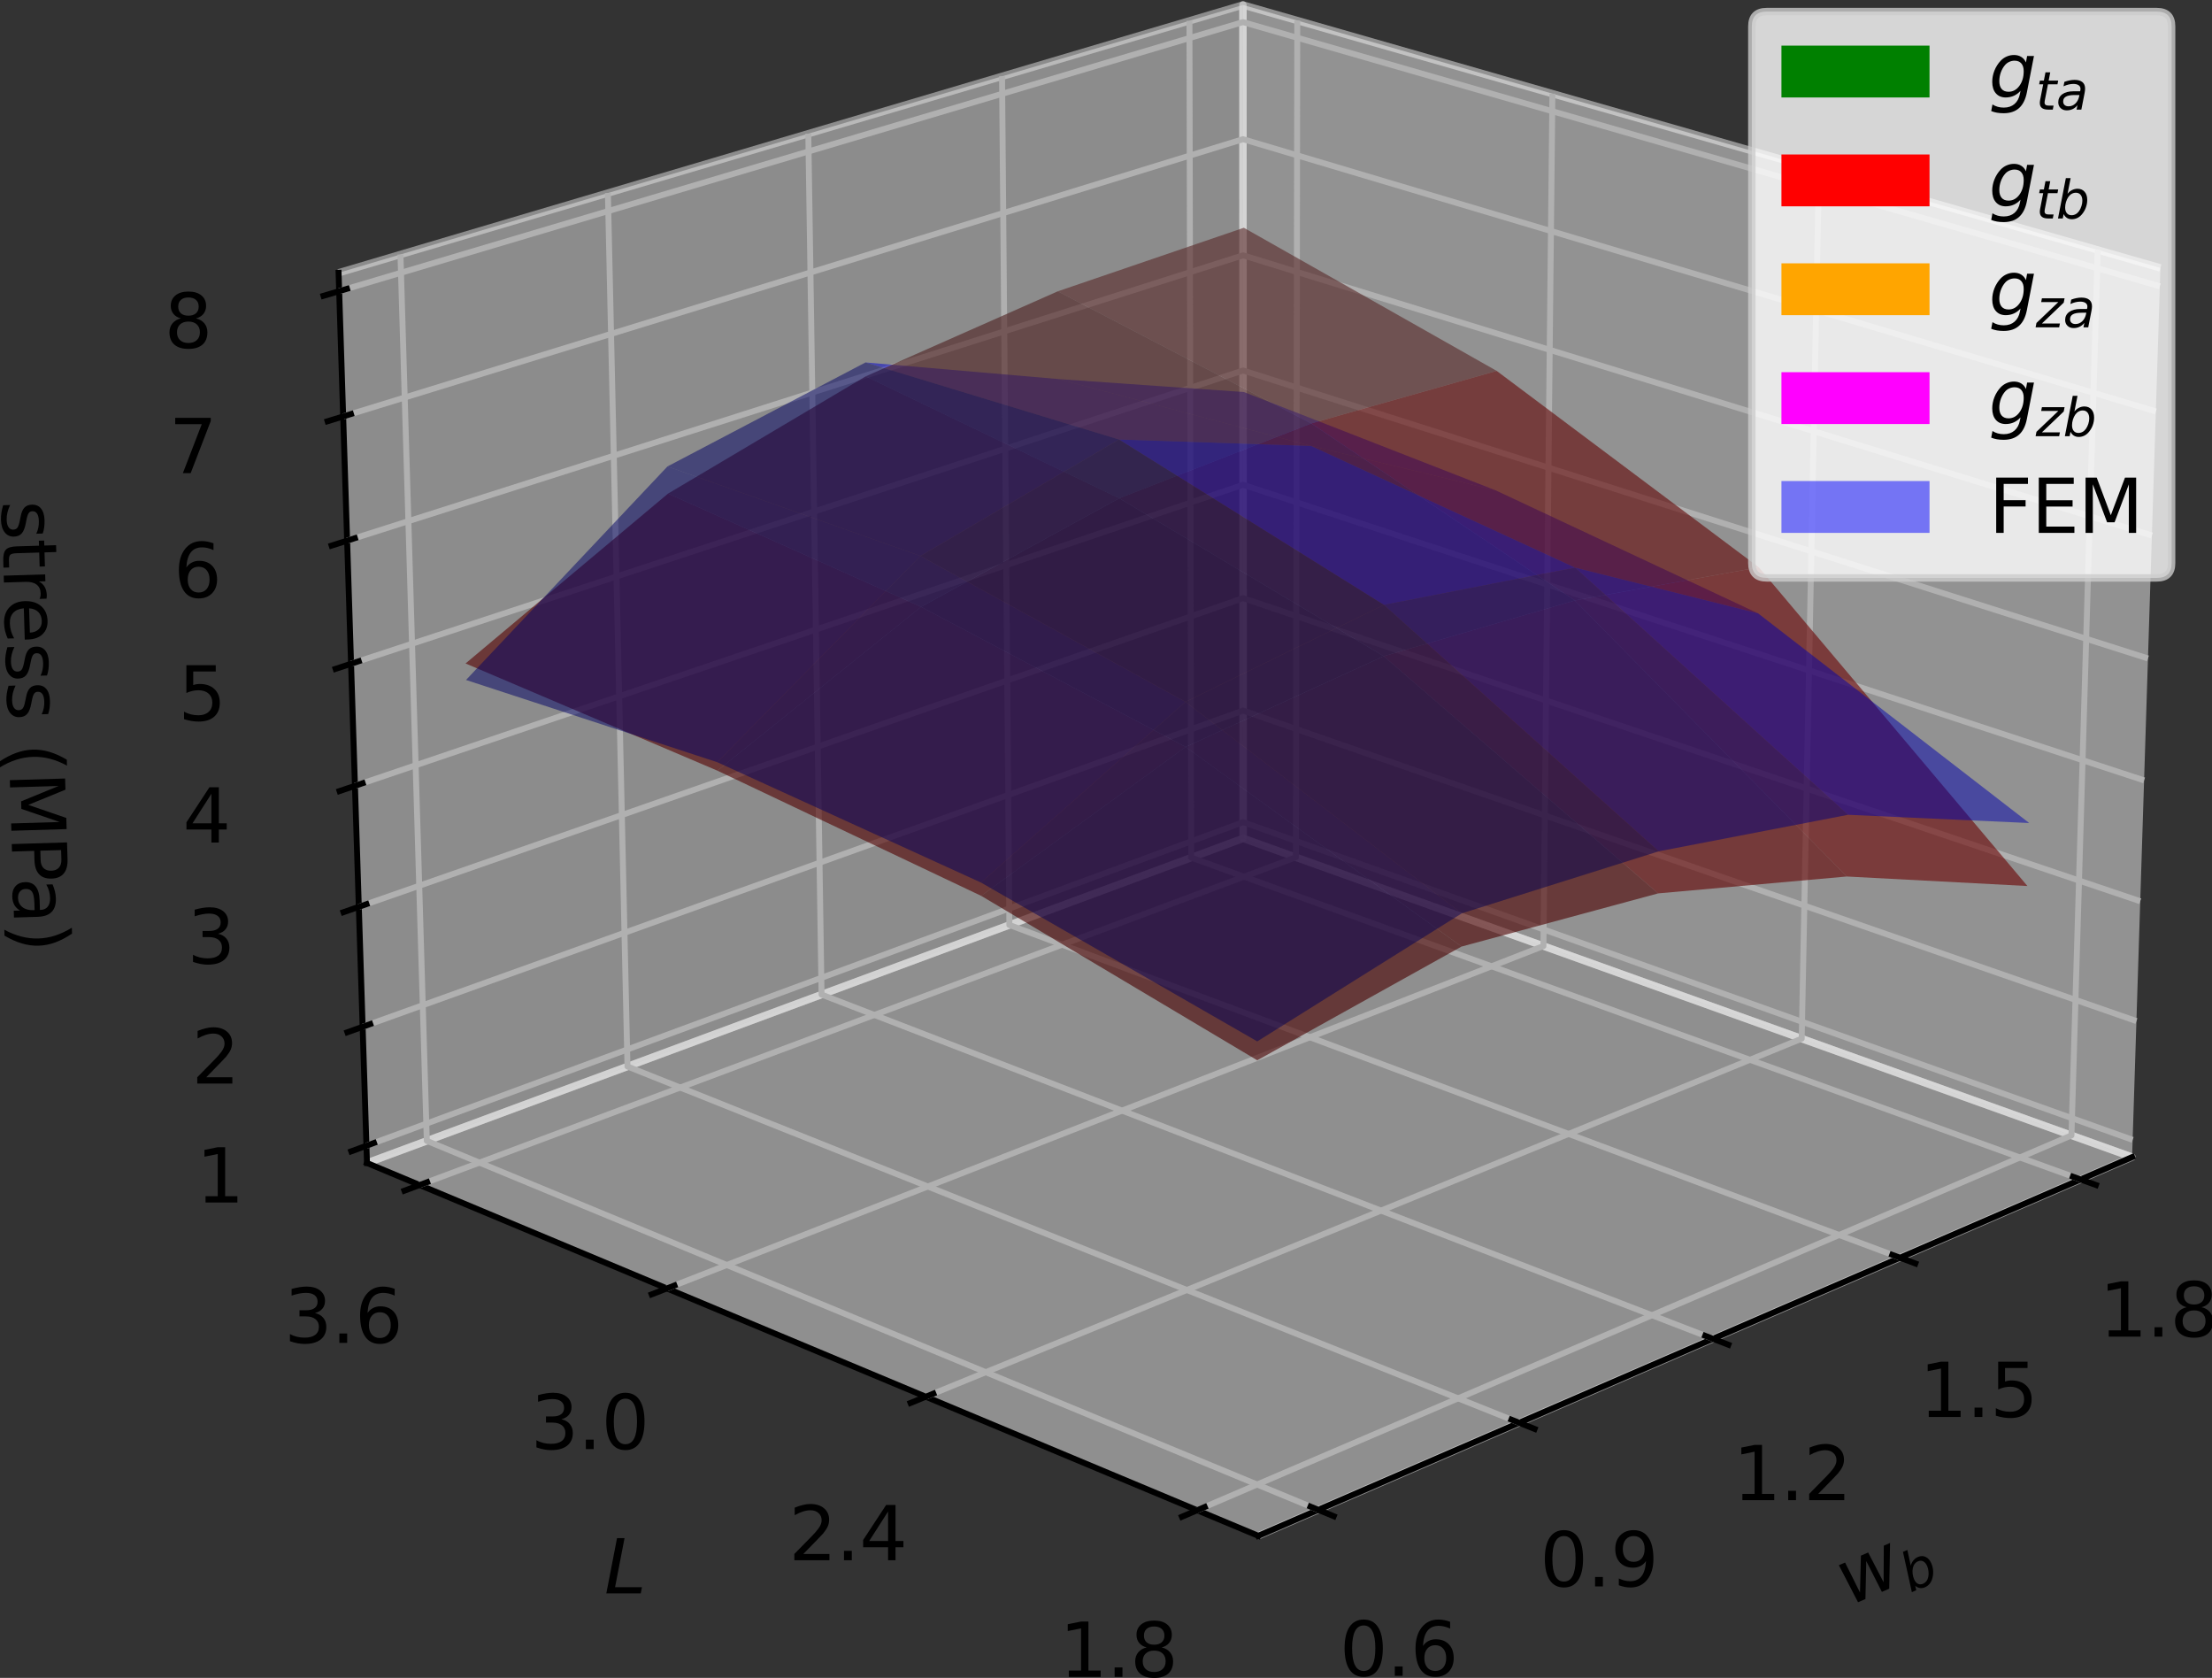 <?xml version="1.0" encoding="UTF-8" standalone="no"?>
<svg
   height="226.563pt"
   version="1.1"
   viewBox="0 0 298.755 226.563"
   width="298.755pt"
   id="svg487"
   sodipodi:docname="model_accuracy_diagonal.svg"
   inkscape:version="1.1 (c68e22c387, 2021-05-23)"
   xmlns:inkscape="http://www.inkscape.org/namespaces/inkscape"
   xmlns:sodipodi="http://sodipodi.sourceforge.net/DTD/sodipodi-0.dtd"
   xmlns:xlink="http://www.w3.org/1999/xlink"
   xmlns="http://www.w3.org/2000/svg"
   xmlns:svg="http://www.w3.org/2000/svg"
   xmlns:rdf="http://www.w3.org/1999/02/22-rdf-syntax-ns#"
   xmlns:cc="http://creativecommons.org/ns#"
   xmlns:dc="http://purl.org/dc/elements/1.1/">
  <rect x="0" y="0" width="298.755" height="226.563" fill="#333333" stroke="none"/>
  <sodipodi:namedview
     id="namedview489"
     pagecolor="#ffffff"
     bordercolor="#666666"
     borderopacity="1.0"
     inkscape:pageshadow="2"
     inkscape:pageopacity="0.0"
     inkscape:pagecheckerboard="0"
     inkscape:document-units="pt"
     showgrid="false"
     fit-margin-top="0"
     fit-margin-left="0"
     fit-margin-right="0"
     fit-margin-bottom="0"
     inkscape:zoom="0.62301508"
     inkscape:cx="-129.21036"
     inkscape:cy="262.43346"
     inkscape:window-width="1920"
     inkscape:window-height="1001"
     inkscape:window-x="-9"
     inkscape:window-y="1491"
     inkscape:window-maximized="1"
     inkscape:current-layer="figure_1" />
  <defs
     id="defs6">
    <style
       type="text/css"
       id="style4">*{stroke-linecap:butt;stroke-linejoin:round;}</style>
  </defs>
  <g
     id="figure_1"
     transform="translate(-70.914,-73.41)">
    <g
       id="pane3d_1">
      <g
         id="patch_3">
        <path
           d="M 358.876,229.652 238.816,186.61 238.788,74.08 362.701,109.586"
           style="opacity:0.5;fill:#f2f2f2;stroke:#f2f2f2;stroke-linejoin:miter"
           id="path14" />
      </g>
    </g>
    <g
       id="pane3d_2">
      <g
         id="patch_4">
        <path
           d="M 120.48,230.447 238.816,186.61 238.788,74.08 116.644,110.244"
           style="opacity:0.5;fill:#e6e6e6;stroke:#e6e6e6;stroke-linejoin:miter"
           id="path18" />
      </g>
    </g>
    <g
       id="pane3d_3">
      <g
         id="patch_5">
        <path
           d="M 240.854,280.786 358.876,229.652 238.816,186.61 120.48,230.447"
           style="opacity:0.5;fill:#ececec;stroke:#ececec;stroke-linejoin:miter"
           id="path22" />
      </g>
    </g>
    <g
       id="axis3d_1">
      <g
         id="line2d_1">
        <path
           d="M 358.876,229.652 240.854,280.786"
           style="fill:none;stroke:#000000;stroke-width:0.8;stroke-linecap:square"
           id="path26" />
      </g>
      <g
         id="text_1">
        <!-- $w_b$ -->
        <g
           transform="matrix(0.092,-0.04,-0.04,-0.092,320.726,290.287)"
           id="g37">
          <defs
             id="defs31">
            <path
               d="m 544,3500 h 569 L 1259,684 2566,3500 h 665 L 3425,684 4666,3500 h 575 L 3641,0 H 2969 L 2797,2900 1459,0 H 781 Z"
               id="DejaVuSans-Oblique-77"
               transform="scale(0.016)" />
            <path
               d="m 3169,2138 q 0,453 -208,709 -208,256 -573,256 -266,0 -499,-130 -233,-129 -405,-376 -181,-259 -286,-602 -104,-342 -104,-682 0,-432 204,-677 205,-245 565,-245 271,0 502,126 232,127 407,374 178,256 287,596 110,341 110,651 z m -1788,831 q 213,287 533,451 320,164 670,164 538,0 855,-363 317,-362 317,-980 0,-507 -186,-982 Q 3384,784 3041,416 2816,172 2522,40 2228,-91 1906,-91 1566,-91 1316,65 1066,222 909,531 L 806,0 H 231 l 947,4863 h 575 z"
               id="DejaVuSans-Oblique-62"
               transform="scale(0.016)" />
          </defs>
          <use
             transform="translate(0,0.312)"
             xlink:href="#DejaVuSans-Oblique-77"
             id="use33"
             x="0"
             y="0"
             width="100%"
             height="100%" />
          <use
             transform="matrix(0.7,0,0,0.7,81.787,-16.094)"
             xlink:href="#DejaVuSans-Oblique-62"
             id="use35"
             x="0"
             y="0"
             width="100%"
             height="100%" />
        </g>
      </g>
      <g
         id="Line3DCollection_1">
        <path
           d="M 248.957,277.276 128.559,227.454 125.001,107.77"
           style="fill:none;stroke:#b0b0b0;stroke-width:0.8"
           id="path40" />
        <path
           d="M 276.091,265.519 155.662,217.414 153.017,99.475"
           style="fill:none;stroke:#b0b0b0;stroke-width:0.8"
           id="path42" />
        <path
           d="M 302.263,254.18 181.874,207.704 180.085,91.461"
           style="fill:none;stroke:#b0b0b0;stroke-width:0.8"
           id="path44" />
        <path
           d="M 327.523,243.236 207.24,198.307 206.252,83.713"
           style="fill:none;stroke:#b0b0b0;stroke-width:0.8"
           id="path46" />
        <path
           d="M 351.917,232.666 231.799,189.209 231.561,76.22"
           style="fill:none;stroke:#b0b0b0;stroke-width:0.8"
           id="path48" />
      </g>
      <g
         id="xtick_1">
        <g
           id="line2d_2">
          <path
             d="m 247.915,276.844 3.131,1.296"
             style="fill:none;stroke:#000000;stroke-width:0.8;stroke-linecap:square"
             id="path51" />
        </g>
        <g
           id="text_2">
          <!-- 0.6 -->
          <g
             transform="matrix(0.1,0,0,-0.1,251.842,299.692)"
             id="g65">
            <defs
               id="defs57">
              <path
                 d="m 2034,4250 q -487,0 -733,-480 -245,-479 -245,-1442 0,-959 245,-1439 246,-480 733,-480 491,0 736,480 246,480 246,1439 0,963 -246,1442 -245,480 -736,480 z m 0,500 q 785,0 1199,-621 414,-620 414,-1801 0,-1178 -414,-1799 -414,-620 -1199,-620 -784,0 -1198,620 -414,621 -414,1799 0,1181 414,1801 414,621 1198,621 z"
                 id="DejaVuSans-30"
                 transform="scale(0.016)" />
              <path
                 d="m 684,794 h 660 V 0 H 684 Z"
                 id="DejaVuSans-2e"
                 transform="scale(0.016)" />
              <path
                 d="m 2113,2584 q -425,0 -674,-291 -248,-290 -248,-796 0,-503 248,-796 249,-292 674,-292 425,0 673,292 248,293 248,796 0,506 -248,796 -248,291 -673,291 z m 1253,1979 v -575 q -238,112 -480,171 -242,60 -480,60 -625,0 -955,-422 -329,-422 -376,-1275 184,272 462,417 279,145 613,145 703,0 1111,-427 408,-426 408,-1160 0,-719 -425,-1154 -425,-434 -1131,-434 -810,0 -1238,620 -428,621 -428,1799 0,1106 525,1764 525,658 1409,658 238,0 480,-47 242,-47 505,-140 z"
                 id="DejaVuSans-36"
                 transform="scale(0.016)" />
            </defs>
            <use
               xlink:href="#DejaVuSans-30"
               id="use59"
               x="0"
               y="0"
               width="100%"
               height="100%" />
            <use
               x="63.623"
               xlink:href="#DejaVuSans-2e"
               id="use61"
               y="0"
               width="100%"
               height="100%" />
            <use
               x="95.41"
               xlink:href="#DejaVuSans-36"
               id="use63"
               y="0"
               width="100%"
               height="100%" />
          </g>
        </g>
      </g>
      <g
         id="xtick_2">
        <g
           id="line2d_3">
          <path
             d="m 275.05,265.103 3.127,1.249"
             style="fill:none;stroke:#000000;stroke-width:0.8;stroke-linecap:square"
             id="path69" />
        </g>
        <g
           id="text_3">
          <!-- 0.9 -->
          <g
             transform="matrix(0.1,0,0,-0.1,278.889,287.62)"
             id="g81">
            <defs
               id="defs73">
              <path
                 d="m 703,97 v 575 q 238,-113 481,-172 244,-59 479,-59 625,0 954,420 330,420 377,1277 -181,-269 -460,-413 -278,-144 -615,-144 -700,0 -1108,423 -408,424 -408,1159 0,718 425,1152 425,435 1131,435 810,0 1236,-621 427,-620 427,-1801 Q 3622,1225 3098,567 2575,-91 1691,-91 1453,-91 1209,-44 966,3 703,97 Z m 1256,1978 q 425,0 673,290 249,291 249,798 0,503 -249,795 -248,292 -673,292 -425,0 -673,-292 -248,-292 -248,-795 0,-507 248,-798 248,-290 673,-290 z"
                 id="DejaVuSans-39"
                 transform="scale(0.016)" />
            </defs>
            <use
               xlink:href="#DejaVuSans-30"
               id="use75"
               x="0"
               y="0"
               width="100%"
               height="100%" />
            <use
               x="63.623"
               xlink:href="#DejaVuSans-2e"
               id="use77"
               y="0"
               width="100%"
               height="100%" />
            <use
               x="95.41"
               xlink:href="#DejaVuSans-39"
               id="use79"
               y="0"
               width="100%"
               height="100%" />
          </g>
        </g>
      </g>
      <g
         id="xtick_3">
        <g
           id="line2d_4">
          <path
             d="m 301.224,253.779 3.122,1.205"
             style="fill:none;stroke:#000000;stroke-width:0.8;stroke-linecap:square"
             id="path85" />
        </g>
        <g
           id="text_4">
          <!-- 1.2 -->
          <g
             transform="matrix(0.1,0,0,-0.1,304.973,275.977)"
             id="g98">
            <defs
               id="defs90">
              <path
                 d="M 794,531 H 1825 V 4091 L 703,3866 v 575 l 1116,225 h 631 V 531 H 3481 V 0 H 794 Z"
                 id="DejaVuSans-31"
                 transform="scale(0.016)" />
              <path
                 d="M 1228,531 H 3431 V 0 H 469 v 531 q 359,372 979,998 621,627 780,809 303,340 423,576 121,236 121,464 0,372 -261,606 -261,235 -680,235 -297,0 -627,-103 -329,-103 -704,-313 v 638 q 381,153 712,231 332,78 607,78 725,0 1156,-363 431,-362 431,-968 0,-288 -108,-546 -107,-257 -392,-607 -78,-91 -497,-524 Q 1991,1309 1228,531 Z"
                 id="DejaVuSans-32"
                 transform="scale(0.016)" />
            </defs>
            <use
               xlink:href="#DejaVuSans-31"
               id="use92"
               x="0"
               y="0"
               width="100%"
               height="100%" />
            <use
               x="63.623"
               xlink:href="#DejaVuSans-2e"
               id="use94"
               y="0"
               width="100%"
               height="100%" />
            <use
               x="95.41"
               xlink:href="#DejaVuSans-32"
               id="use96"
               y="0"
               width="100%"
               height="100%" />
          </g>
        </g>
      </g>
      <g
         id="xtick_4">
        <g
           id="line2d_5">
          <path
             d="m 326.485,242.848 3.115,1.164"
             style="fill:none;stroke:#000000;stroke-width:0.8;stroke-linecap:square"
             id="path102" />
        </g>
        <g
           id="text_5">
          <!-- 1.5 -->
          <g
             transform="matrix(0.1,0,0,-0.1,330.144,264.742)"
             id="g114">
            <defs
               id="defs106">
              <path
                 d="M 691,4666 H 3169 V 4134 H 1269 V 2991 q 137,47 274,70 138,23 276,23 781,0 1237,-428 457,-428 457,-1159 Q 3513,744 3044,326 2575,-91 1722,-91 1428,-91 1123,-41 819,9 494,109 v 635 q 281,-153 581,-228 300,-75 634,-75 541,0 856,284 316,284 316,772 0,487 -316,771 -315,285 -856,285 -253,0 -505,-56 -251,-56 -513,-175 z"
                 id="DejaVuSans-35"
                 transform="scale(0.016)" />
            </defs>
            <use
               xlink:href="#DejaVuSans-31"
               id="use108"
               x="0"
               y="0"
               width="100%"
               height="100%" />
            <use
               x="63.623"
               xlink:href="#DejaVuSans-2e"
               id="use110"
               y="0"
               width="100%"
               height="100%" />
            <use
               x="95.41"
               xlink:href="#DejaVuSans-35"
               id="use112"
               y="0"
               width="100%"
               height="100%" />
          </g>
        </g>
      </g>
      <g
         id="xtick_5">
        <g
           id="line2d_6">
          <path
             d="m 350.883,232.292 3.107,1.124"
             style="fill:none;stroke:#000000;stroke-width:0.8;stroke-linecap:square"
             id="path118" />
        </g>
        <g
           id="text_6">
          <!-- 1.8 -->
          <g
             transform="matrix(0.1,0,0,-0.1,354.45,253.893)"
             id="g130">
            <defs
               id="defs122">
              <path
                 d="m 2034,2216 q -450,0 -708,-241 -257,-241 -257,-662 0,-422 257,-663 258,-241 708,-241 450,0 709,242 260,243 260,662 0,421 -258,662 -257,241 -711,241 z m -631,268 q -406,100 -633,378 -226,279 -226,679 0,559 398,884 399,325 1092,325 697,0 1094,-325 397,-325 397,-884 0,-400 -227,-679 -226,-278 -629,-378 456,-106 710,-416 255,-309 255,-755 Q 3634,634 3220,271 2806,-91 2034,-91 1263,-91 848,271 434,634 434,1313 q 0,446 256,755 257,310 713,416 z m -231,997 q 0,-362 226,-565 227,-203 636,-203 407,0 636,203 230,203 230,565 0,363 -230,566 -229,203 -636,203 -409,0 -636,-203 -226,-203 -226,-566 z"
                 id="DejaVuSans-38"
                 transform="scale(0.016)" />
            </defs>
            <use
               xlink:href="#DejaVuSans-31"
               id="use124"
               x="0"
               y="0"
               width="100%"
               height="100%" />
            <use
               x="63.623"
               xlink:href="#DejaVuSans-2e"
               id="use126"
               y="0"
               width="100%"
               height="100%" />
            <use
               x="95.41"
               xlink:href="#DejaVuSans-38"
               id="use128"
               y="0"
               width="100%"
               height="100%" />
          </g>
        </g>
      </g>
    </g>
    <g
       id="axis3d_2">
      <g
         id="line2d_7">
        <path
           d="m 120.48,230.447 120.375,50.339"
           style="fill:none;stroke:#000000;stroke-width:0.8;stroke-linecap:square"
           id="path135" />
      </g>
      <g
         id="text_7">
        <!-- $L$ -->
        <g
           transform="matrix(0.1,0,0,-0.1,152.531,288.571)"
           id="g143">
          <defs
             id="defs139">
            <path
               d="m 1075,4666 h 634 L 909,525 H 3181 L 3078,0 H 172 Z"
               id="DejaVuSans-Oblique-4c"
               transform="scale(0.016)" />
          </defs>
          <use
             transform="translate(0,0.094)"
             xlink:href="#DejaVuSans-Oblique-4c"
             id="use141"
             x="0"
             y="0"
             width="100%"
             height="100%" />
        </g>
      </g>
      <g
         id="Line3DCollection_2">
        <path
           d="m 354.233,107.16 -3.545,119.557 -118.089,50.618"
           style="fill:none;stroke:#b0b0b0;stroke-width:0.8"
           id="path146" />
        <path
           d="m 316.582,96.371 -2.327,117.284 -118.308,48.352"
           style="fill:none;stroke:#b0b0b0;stroke-width:0.8"
           id="path148" />
        <path
           d="m 280.583,86.056 -1.21,115.094 -118.392,46.235"
           style="fill:none;stroke:#b0b0b0;stroke-width:0.8"
           id="path150" />
        <path
           d="M 246.128,76.183 245.943,189.165 127.586,233.419"
           style="fill:none;stroke:#b0b0b0;stroke-width:0.8"
           id="path152" />
      </g>
      <g
         id="xtick_6">
        <g
           id="line2d_8">
          <path
             d="m 233.624,276.896 -3.075,1.318"
             style="fill:none;stroke:#000000;stroke-width:0.8;stroke-linecap:square"
             id="path155" />
        </g>
        <g
           id="text_8">
          <!-- 1.8 -->
          <g
             transform="matrix(0.1,0,0,-0.1,214,299.831)"
             id="g164">
            <use
               xlink:href="#DejaVuSans-31"
               id="use158"
               x="0"
               y="0"
               width="100%"
               height="100%" />
            <use
               x="63.623"
               xlink:href="#DejaVuSans-2e"
               id="use160"
               y="0"
               width="100%"
               height="100%" />
            <use
               x="95.41"
               xlink:href="#DejaVuSans-38"
               id="use162"
               y="0"
               width="100%"
               height="100%" />
          </g>
        </g>
      </g>
      <g
         id="xtick_7">
        <g
           id="line2d_9">
          <path
             d="m 196.971,261.589 -3.075,1.257"
             style="fill:none;stroke:#000000;stroke-width:0.8;stroke-linecap:square"
             id="path168" />
        </g>
        <g
           id="text_9">
          <!-- 2.4 -->
          <g
             transform="matrix(0.1,0,0,-0.1,177.448,284.088)"
             id="g180">
            <defs
               id="defs172">
              <path
                 d="M 2419,4116 825,1625 h 1594 z m -166,550 h 794 V 1625 h 666 V 1100 H 3047 V 0 H 2419 V 1100 H 313 v 609 z"
                 id="DejaVuSans-34"
                 transform="scale(0.016)" />
            </defs>
            <use
               xlink:href="#DejaVuSans-32"
               id="use174"
               x="0"
               y="0"
               width="100%"
               height="100%" />
            <use
               x="63.623"
               xlink:href="#DejaVuSans-2e"
               id="use176"
               y="0"
               width="100%"
               height="100%" />
            <use
               x="95.41"
               xlink:href="#DejaVuSans-34"
               id="use178"
               y="0"
               width="100%"
               height="100%" />
          </g>
        </g>
      </g>
      <g
         id="xtick_8">
        <g
           id="line2d_10">
          <path
             d="m 162.003,246.985 -3.072,1.2"
             style="fill:none;stroke:#000000;stroke-width:0.8;stroke-linecap:square"
             id="path184" />
        </g>
        <g
           id="text_10">
          <!-- 3.0 -->
          <g
             transform="matrix(0.1,0,0,-0.1,142.584,269.072)"
             id="g196">
            <defs
               id="defs188">
              <path
                 d="m 2597,2516 q 453,-97 707,-404 255,-306 255,-756 0,-690 -475,-1069 -475,-378 -1350,-378 -293,0 -604,58 -311,58 -642,174 v 609 q 262,-153 574,-231 313,-78 654,-78 593,0 904,234 311,234 311,681 0,413 -289,645 -289,233 -804,233 h -544 v 519 h 569 q 465,0 712,186 247,186 247,536 0,359 -255,551 -254,193 -729,193 -260,0 -557,-57 -297,-56 -653,-174 v 562 q 360,100 674,150 314,50 592,50 719,0 1137,-327 419,-326 419,-882 0,-388 -222,-655 -222,-267 -631,-370 z"
                 id="DejaVuSans-33"
                 transform="scale(0.016)" />
            </defs>
            <use
               xlink:href="#DejaVuSans-33"
               id="use190"
               x="0"
               y="0"
               width="100%"
               height="100%" />
            <use
               x="63.623"
               xlink:href="#DejaVuSans-2e"
               id="use192"
               y="0"
               width="100%"
               height="100%" />
            <use
               x="95.41"
               xlink:href="#DejaVuSans-30"
               id="use194"
               y="0"
               width="100%"
               height="100%" />
          </g>
        </g>
      </g>
      <g
         id="xtick_9">
        <g
           id="line2d_11">
          <path
             d="m 128.606,233.037 -3.066,1.146"
             style="fill:none;stroke:#000000;stroke-width:0.8;stroke-linecap:square"
             id="path200" />
        </g>
        <g
           id="text_11">
          <!-- 3.6 -->
          <g
             transform="matrix(0.1,0,0,-0.1,109.293,254.734)"
             id="g209">
            <use
               xlink:href="#DejaVuSans-33"
               id="use203"
               x="0"
               y="0"
               width="100%"
               height="100%" />
            <use
               x="63.623"
               xlink:href="#DejaVuSans-2e"
               id="use205"
               y="0"
               width="100%"
               height="100%" />
            <use
               x="95.41"
               xlink:href="#DejaVuSans-36"
               id="use207"
               y="0"
               width="100%"
               height="100%" />
          </g>
        </g>
      </g>
    </g>
    <g
       id="axis3d_3">
      <g
         id="line2d_12">
        <path
           d="M 120.48,230.447 116.644,110.244"
           style="fill:none;stroke:#000000;stroke-width:0.8;stroke-linecap:square"
           id="path214" />
      </g>
      <g
         id="text_12">
        <!-- stress (MPa) -->
        <g
           transform="matrix(0.003,0.1,0.1,-0.003,71.113,141.08)"
           id="g253">
          <defs
             id="defs227">
            <path
               d="m 2834,3397 v -544 q -243,125 -506,187 -262,63 -544,63 -428,0 -642,-131 -214,-131 -214,-394 0,-200 153,-314 153,-114 616,-217 l 197,-44 q 612,-131 870,-370 258,-239 258,-667 0,-488 -386,-773 Q 2250,-91 1575,-91 1294,-91 989,-36 684,19 347,128 v 594 q 319,-166 628,-249 309,-82 613,-82 406,0 624,139 219,139 219,392 0,234 -158,359 -157,125 -692,241 l -200,47 q -534,112 -772,345 -237,233 -237,639 0,494 350,762 350,269 994,269 318,0 599,-47 282,-46 519,-140 z"
               id="DejaVuSans-73"
               transform="scale(0.016)" />
            <path
               d="M 1172,4494 V 3500 H 2356 V 3053 H 1172 V 1153 q 0,-428 117,-550 117,-122 477,-122 h 590 V 0 H 1766 Q 1100,0 847,248 594,497 594,1153 V 3053 H 172 v 447 h 422 v 994 z"
               id="DejaVuSans-74"
               transform="scale(0.016)" />
            <path
               d="m 2631,2963 q -97,56 -211,82 -114,27 -251,27 -488,0 -749,-317 -261,-317 -261,-911 V 0 H 581 v 3500 h 578 v -544 q 182,319 472,473 291,155 707,155 59,0 131,-8 72,-7 159,-23 z"
               id="DejaVuSans-72"
               transform="scale(0.016)" />
            <path
               d="M 3597,1894 V 1613 H 953 q 38,-594 358,-905 320,-311 892,-311 331,0 642,81 311,81 618,244 V 178 Q 3153,47 2828,-22 2503,-91 2169,-91 1331,-91 842,396 353,884 353,1716 q 0,859 464,1363 464,505 1252,505 706,0 1117,-455 411,-454 411,-1235 z m -575,169 q -6,471 -264,752 -258,282 -683,282 -481,0 -770,-272 -289,-272 -333,-766 z"
               id="DejaVuSans-65"
               transform="scale(0.016)" />
            <path
               id="DejaVuSans-20"
               transform="scale(0.016)"
               d="" />
            <path
               d="m 1984,4856 q -418,-718 -622,-1422 -203,-703 -203,-1425 0,-721 205,-1429 205,-708 620,-1424 h -500 q -468,735 -701,1444 -233,709 -233,1409 0,697 231,1403 232,707 703,1444 z"
               id="DejaVuSans-28"
               transform="scale(0.016)" />
            <path
               d="m 628,4666 h 941 L 2759,1491 3956,4666 h 941 V 0 H 4281 V 4097 L 3078,897 H 2444 L 1241,4097 V 0 H 628 Z"
               id="DejaVuSans-4d"
               transform="scale(0.016)" />
            <path
               d="M 1259,4147 V 2394 h 794 q 441,0 681,228 241,228 241,650 0,419 -241,647 -240,228 -681,228 z m -631,519 h 1425 q 785,0 1186,-355 402,-355 402,-1039 0,-691 -402,-1044 -401,-353 -1186,-353 H 1259 V 0 H 628 Z"
               id="DejaVuSans-50"
               transform="scale(0.016)" />
            <path
               d="m 2194,1759 q -697,0 -966,-159 -269,-159 -269,-544 0,-306 202,-486 202,-179 548,-179 479,0 768,339 289,339 289,901 v 128 z m 1147,238 V 0 H 2766 V 531 Q 2569,213 2275,61 1981,-91 1556,-91 q -537,0 -855,302 -317,302 -317,808 0,590 395,890 396,300 1180,300 h 807 v 57 q 0,397 -261,614 -261,217 -733,217 -300,0 -585,-72 -284,-72 -546,-216 v 532 q 315,122 612,182 297,61 578,61 760,0 1135,-394 375,-393 375,-1193 z"
               id="DejaVuSans-61"
               transform="scale(0.016)" />
            <path
               d="m 513,4856 h 500 q 468,-737 701,-1444 233,-706 233,-1403 0,-700 -233,-1409 -233,-709 -701,-1444 H 513 q 415,716 620,1424 205,708 205,1429 0,722 -205,1425 -205,704 -620,1422 z"
               id="DejaVuSans-29"
               transform="scale(0.016)" />
          </defs>
          <use
             xlink:href="#DejaVuSans-73"
             id="use229"
             x="0"
             y="0"
             width="100%"
             height="100%" />
          <use
             x="52.1"
             xlink:href="#DejaVuSans-74"
             id="use231"
             y="0"
             width="100%"
             height="100%" />
          <use
             x="91.309"
             xlink:href="#DejaVuSans-72"
             id="use233"
             y="0"
             width="100%"
             height="100%" />
          <use
             x="130.172"
             xlink:href="#DejaVuSans-65"
             id="use235"
             y="0"
             width="100%"
             height="100%" />
          <use
             x="191.695"
             xlink:href="#DejaVuSans-73"
             id="use237"
             y="0"
             width="100%"
             height="100%" />
          <use
             x="243.795"
             xlink:href="#DejaVuSans-73"
             id="use239"
             y="0"
             width="100%"
             height="100%" />
          <use
             x="295.895"
             xlink:href="#DejaVuSans-20"
             id="use241"
             y="0"
             width="100%"
             height="100%" />
          <use
             x="327.682"
             xlink:href="#DejaVuSans-28"
             id="use243"
             y="0"
             width="100%"
             height="100%" />
          <use
             x="366.695"
             xlink:href="#DejaVuSans-4d"
             id="use245"
             y="0"
             width="100%"
             height="100%" />
          <use
             x="452.975"
             xlink:href="#DejaVuSans-50"
             id="use247"
             y="0"
             width="100%"
             height="100%" />
          <use
             x="508.777"
             xlink:href="#DejaVuSans-61"
             id="use249"
             y="0"
             width="100%"
             height="100%" />
          <use
             x="570.057"
             xlink:href="#DejaVuSans-29"
             id="use251"
             y="0"
             width="100%"
             height="100%" />
        </g>
      </g>
      <g
         id="Line3DCollection_3">
        <path
           d="M 120.405,228.117 238.815,184.423 358.95,227.323"
           style="fill:none;stroke:#b0b0b0;stroke-width:0.8"
           id="path256" />
        <path
           d="m 119.893,212.057 118.919,-42.697 120.649,41.922"
           style="fill:none;stroke:#b0b0b0;stroke-width:0.8"
           id="path258" />
        <path
           d="m 119.376,195.858 119.432,-41.683 121.169,40.926"
           style="fill:none;stroke:#b0b0b0;stroke-width:0.8"
           id="path260" />
        <path
           d="M 118.855,179.519 238.804,138.869 360.496,178.781"
           style="fill:none;stroke:#b0b0b0;stroke-width:0.8"
           id="path262" />
        <path
           d="m 118.329,163.038 120.471,-39.599 122.221,38.879"
           style="fill:none;stroke:#b0b0b0;stroke-width:0.8"
           id="path264" />
        <path
           d="M 117.798,146.413 238.796,107.885 361.55,145.713"
           style="fill:none;stroke:#b0b0b0;stroke-width:0.8"
           id="path266" />
        <path
           d="M 117.263,129.643 238.792,92.205 362.084,128.962"
           style="fill:none;stroke:#b0b0b0;stroke-width:0.8"
           id="path268" />
        <path
           d="M 116.723,112.724 238.788,76.396 362.622,112.063"
           style="fill:none;stroke:#b0b0b0;stroke-width:0.8"
           id="path270" />
      </g>
      <g
         id="xtick_10">
        <g
           id="line2d_13">
          <path
             d="m 121.426,227.74 -3.066,1.131"
             style="fill:none;stroke:#000000;stroke-width:0.8;stroke-linecap:square"
             id="path273" />
        </g>
        <g
           id="text_13">
          <!-- 1 -->
          <g
             transform="matrix(0.1,0,0,-0.1,97.403,235.781)"
             id="g278">
            <use
               xlink:href="#DejaVuSans-31"
               id="use276"
               x="0"
               y="0"
               width="100%"
               height="100%" />
          </g>
        </g>
      </g>
      <g
         id="xtick_11">
        <g
           id="line2d_14">
          <path
             d="m 120.918,211.688 -3.08,1.106"
             style="fill:none;stroke:#000000;stroke-width:0.8;stroke-linecap:square"
             id="path282" />
        </g>
        <g
           id="text_14">
          <!-- 2 -->
          <g
             transform="matrix(0.1,0,0,-0.1,96.805,219.72)"
             id="g287">
            <use
               xlink:href="#DejaVuSans-32"
               id="use285"
               x="0"
               y="0"
               width="100%"
               height="100%" />
          </g>
        </g>
      </g>
      <g
         id="xtick_12">
        <g
           id="line2d_15">
          <path
             d="m 120.406,195.499 -3.095,1.08"
             style="fill:none;stroke:#000000;stroke-width:0.8;stroke-linecap:square"
             id="path291" />
        </g>
        <g
           id="text_15">
          <!-- 3 -->
          <g
             transform="matrix(0.1,0,0,-0.1,96.203,203.519)"
             id="g296">
            <use
               xlink:href="#DejaVuSans-33"
               id="use294"
               x="0"
               y="0"
               width="100%"
               height="100%" />
          </g>
        </g>
      </g>
      <g
         id="xtick_13">
        <g
           id="line2d_16">
          <path
             d="m 119.89,179.169 -3.109,1.054"
             style="fill:none;stroke:#000000;stroke-width:0.8;stroke-linecap:square"
             id="path300" />
        </g>
        <g
           id="text_16">
          <!-- 4 -->
          <g
             transform="matrix(0.1,0,0,-0.1,95.595,187.179)"
             id="g305">
            <use
               xlink:href="#DejaVuSans-34"
               id="use303"
               x="0"
               y="0"
               width="100%"
               height="100%" />
          </g>
        </g>
      </g>
      <g
         id="xtick_14">
        <g
           id="line2d_17">
          <path
             d="m 119.368,162.697 -3.123,1.027"
             style="fill:none;stroke:#000000;stroke-width:0.8;stroke-linecap:square"
             id="path309" />
        </g>
        <g
           id="text_17">
          <!-- 5 -->
          <g
             transform="matrix(0.1,0,0,-0.1,94.981,170.697)"
             id="g314">
            <use
               xlink:href="#DejaVuSans-35"
               id="use312"
               x="0"
               y="0"
               width="100%"
               height="100%" />
          </g>
        </g>
      </g>
      <g
         id="xtick_15">
        <g
           id="line2d_18">
          <path
             d="m 118.843,146.081 -3.138,0.999"
             style="fill:none;stroke:#000000;stroke-width:0.8;stroke-linecap:square"
             id="path318" />
        </g>
        <g
           id="text_18">
          <!-- 6 -->
          <g
             transform="matrix(0.1,0,0,-0.1,94.363,154.07)"
             id="g323">
            <use
               xlink:href="#DejaVuSans-36"
               id="use321"
               x="0"
               y="0"
               width="100%"
               height="100%" />
          </g>
        </g>
      </g>
      <g
         id="xtick_16">
        <g
           id="line2d_19">
          <path
             d="m 118.313,129.319 -3.153,0.971"
             style="fill:none;stroke:#000000;stroke-width:0.8;stroke-linecap:square"
             id="path327" />
        </g>
        <g
           id="text_19">
          <!-- 7 -->
          <g
             transform="matrix(0.1,0,0,-0.1,93.738,137.298)"
             id="g335">
            <defs
               id="defs331">
              <path
                 d="M 525,4666 H 3525 V 4397 L 1831,0 H 1172 L 2766,4134 H 525 Z"
                 id="DejaVuSans-37"
                 transform="scale(0.016)" />
            </defs>
            <use
               xlink:href="#DejaVuSans-37"
               id="use333"
               x="0"
               y="0"
               width="100%"
               height="100%" />
          </g>
        </g>
      </g>
      <g
         id="xtick_17">
        <g
           id="line2d_20">
          <path
             d="m 117.778,112.41 -3.168,0.943"
             style="fill:none;stroke:#000000;stroke-width:0.8;stroke-linecap:square"
             id="path339" />
        </g>
        <g
           id="text_20">
          <!-- 8 -->
          <g
             transform="matrix(0.1,0,0,-0.1,93.109,120.377)"
             id="g344">
            <use
               xlink:href="#DejaVuSans-38"
               id="use342"
               x="0"
               y="0"
               width="100%"
               height="100%" />
          </g>
        </g>
      </g>
    </g>
    <g
       id="axes_1">
      <g
         id="Poly3DCollection_1">
        <path
           clip-path="url(#p8d494c81fa)"
           d="m 248,133.624 -34.145,-9.03 25.058,1.753 34.009,13.275 z"
           style="fill:#0000d4;fill-opacity:0.5"
           id="path349" />
        <path
           clip-path="url(#p8d494c81fa)"
           d="m 248.007,130.59 -34.231,-17.844 25.133,-8.581 34.154,19.328 z"
           style="fill:#582929;fill-opacity:0.6"
           id="path351" />
        <path
           clip-path="url(#p8d494c81fa)"
           d="m 222.046,132.754 -34.234,-10.404 26.043,2.244 34.145,9.03 z"
           style="fill:#0000d2;fill-opacity:0.5"
           id="path353" />
        <path
           clip-path="url(#p8d494c81fa)"
           d="M 222.082,140.69 187.837,124.227 213.776,112.746 248.007,130.59 Z"
           style="fill:#4d1f1f;fill-opacity:0.6"
           id="path355" />
        <path
           clip-path="url(#p8d494c81fa)"
           d="m 283.654,150.05 -35.653,-16.426 24.922,5.998 35.427,16.599 z"
           style="fill:#0000cb;fill-opacity:0.5"
           id="path357" />
        <path
           clip-path="url(#p8d494c81fa)"
           d="m 283.602,154.489 -35.596,-23.899 25.055,-7.097 35.399,26.517 z"
           style="fill:#620606;fill-opacity:0.6"
           id="path359" />
        <path
           clip-path="url(#p8d494c81fa)"
           d="m 273.062,123.492 -34.154,-19.328 -105.054,61.061 33.936,11.104 z"
           style="fill:none"
           id="path361" />
        <path
           clip-path="url(#p8d494c81fa)"
           d="m 195.317,155.352 -34.181,-15.289 26.702,-15.836 34.245,16.462 z"
           style="fill:#4d1010;fill-opacity:0.6"
           id="path363" />
        <path
           clip-path="url(#p8d494c81fa)"
           d="m 195.237,148.484 -34.177,-12.09 26.752,-14.045 34.234,10.404 z"
           style="fill:#000064;fill-opacity:0.5"
           id="path365" />
        <path
           clip-path="url(#p8d494c81fa)"
           d="m 320.341,191.762 -36.739,-37.273 24.859,-4.48 36.281,43.039 z"
           style="fill:#6b0202;fill-opacity:0.6"
           id="path367" />
        <path
           clip-path="url(#p8d494c81fa)"
           d="m 257.794,162.014 -35.711,-21.324 25.925,-10.1 35.596,23.899 z"
           style="fill:#510808;fill-opacity:0.6"
           id="path369" />
        <path
           clip-path="url(#p8d494c81fa)"
           d="m 320.519,183.429 -36.865,-33.379 24.696,6.17 36.63,28.32 z"
           style="fill:#0000ad;fill-opacity:0.5"
           id="path371" />
        <path
           clip-path="url(#p8d494c81fa)"
           d="m 257.827,155.088 -35.781,-22.334 25.955,0.87 35.653,16.426 z"
           style="fill:#0000af;fill-opacity:0.5"
           id="path373" />
        <path
           clip-path="url(#p8d494c81fa)"
           d="M 308.462,150.009 273.062,123.492 167.791,176.329 203.417,192.584 Z"
           style="fill:none"
           id="path375" />
        <path
           clip-path="url(#p8d494c81fa)"
           d="m 167.812,177.472 -34.02,-14.477 27.344,-22.931 34.181,15.289 z"
           style="fill:#560000;fill-opacity:0.6"
           id="path377" />
        <path
           clip-path="url(#p8d494c81fa)"
           d="m 167.791,176.329 -33.936,-11.104 27.206,-28.831 34.177,12.09 z"
           style="fill:#000067;fill-opacity:0.5"
           id="path379" />
        <path
           clip-path="url(#p8d494c81fa)"
           d="m 231.046,174.266 -35.729,-18.914 26.765,-14.662 35.711,21.324 z"
           style="fill:#490303;fill-opacity:0.6"
           id="path381" />
        <path
           clip-path="url(#p8d494c81fa)"
           d="m 294.863,194.042 -37.069,-32.028 25.809,-7.525 36.739,37.273 z"
           style="fill:#620101;fill-opacity:0.6"
           id="path383" />
        <path
           clip-path="url(#p8d494c81fa)"
           d="m 231.032,168.18 -35.795,-19.696 26.809,-15.73 35.781,22.334 z"
           style="fill:#000052;fill-opacity:0.5"
           id="path385" />
        <path
           clip-path="url(#p8d494c81fa)"
           d="m 294.946,188.361 -37.12,-33.273 25.827,-5.038 36.865,33.379 z"
           style="fill:#00007c;fill-opacity:0.5"
           id="path387" />
        <path
           clip-path="url(#p8d494c81fa)"
           d="m 344.743,193.048 -36.281,-43.039 -105.045,42.574 37.303,21.445 z"
           style="fill:none"
           id="path389" />
        <path
           clip-path="url(#p8d494c81fa)"
           d="m 203.434,194.375 -35.622,-16.903 27.505,-22.12 35.729,18.914 z"
           style="fill:#530000;fill-opacity:0.6"
           id="path391" />
        <path
           clip-path="url(#p8d494c81fa)"
           d="M 203.417,192.584 167.791,176.329 195.237,148.484 231.032,168.18 Z"
           style="fill:#000060;fill-opacity:0.5"
           id="path393" />
        <path
           clip-path="url(#p8d494c81fa)"
           d="m 268.309,201.223 -37.263,-26.956 26.748,-12.252 37.069,32.028 z"
           style="fill:#4d0000;fill-opacity:0.6"
           id="path395" />
        <path
           clip-path="url(#p8d494c81fa)"
           d="m 268.343,196.736 -37.311,-28.556 26.794,-13.092 37.12,33.273 z"
           style="fill:#000053;fill-opacity:0.5"
           id="path397" />
        <path
           clip-path="url(#p8d494c81fa)"
           d="m 240.719,216.577 -37.285,-22.203 27.612,-20.108 37.263,26.956 z"
           style="fill:#4a0101;fill-opacity:0.6"
           id="path399" />
        <path
           clip-path="url(#p8d494c81fa)"
           d="m 240.72,214.029 -37.303,-21.445 27.615,-24.404 37.311,28.556 z"
           style="fill:#000058;fill-opacity:0.5"
           id="path401" />
      </g>
      <g
         id="legend_1"
         transform="translate(0,28.5)">
        <g
           id="patch_6">
          <path
             d="M 309.518,122.944 H 362.216 q 2,0 2,-2 V 48.472 q 0,-2 -2,-2 h -52.698 q -2,0 -2,2 v 72.472 q 0,2 2,2 z"
             style="opacity:0.8;fill:#ffffff;stroke:#cccccc;stroke-linejoin:miter"
             id="path404" />
        </g>
        <g
           id="patch_7">
          <path
             d="m 311.518,58.07 h 20 v -7 h -20 z"
             style="fill:#008000"
             id="path407" />
        </g>
        <g
           id="text_21">
          <!-- $g_{ta}$ -->
          <g
             transform="matrix(0.1,0,0,-0.1,339.518,58.07)"
             id="g421">
            <defs
               id="defs413">
              <path
                 d="M 3816,3500 3219,434 q -172,-890 -658,-1327 -486,-438 -1308,-438 -303,0 -563,45 -259,45 -484,139 l 107,559 q 212,-137 449,-202 238,-66 507,-66 547,0 898,299 352,298 464,857 l 50,263 Q 2441,288 2122,144 1803,0 1434,0 903,0 598,351 294,703 294,1319 q 0,484 184,948 185,464 519,824 222,237 517,365 295,128 617,128 353,0 615,-164 263,-164 392,-464 l 100,544 z M 2950,2216 q 0,425 -200,656 -200,231 -569,231 -228,0 -434,-91 -206,-90 -353,-253 -238,-268 -371,-632 -132,-364 -132,-752 0,-431 201,-663 202,-231 580,-231 547,0 912,495 366,496 366,1240 z"
                 id="DejaVuSans-Oblique-67"
                 transform="scale(0.016)" />
              <path
                 d="m 2706,3500 -87,-447 H 1472 L 1100,1153 q -19,-106 -28,-178 -9,-72 -9,-112 0,-200 120,-291 120,-91 386,-91 h 581 L 2053,0 H 1503 Q 991,0 739,200 488,400 488,806 q 0,72 9,158 9,86 28,189 L 897,3053 H 409 l 91,447 h 478 l 194,994 h 575 l -191,-994 z"
                 id="DejaVuSans-Oblique-74"
                 transform="scale(0.016)" />
              <path
                 d="M 3438,1997 3047,0 h -575 l 106,531 Q 2325,219 2001,64 1678,-91 1281,-91 834,-91 548,182 263,456 263,884 q 0,613 489,969 489,356 1348,356 h 800 l 31,154 q 7,25 10,54 3,30 3,92 0,279 -227,433 -226,155 -636,155 -281,0 -577,-72 -295,-72 -607,-216 l 100,532 q 325,122 636,182 311,61 601,61 619,0 942,-269 324,-268 324,-781 0,-103 -16,-242 -15,-139 -46,-295 z m -622,-238 h -575 q -707,0 -1046,-189 -339,-189 -339,-586 0,-275 173,-431 174,-156 480,-156 469,0 819,336 350,336 463,898 z"
                 id="DejaVuSans-Oblique-61"
                 transform="scale(0.016)" />
            </defs>
            <use
               xlink:href="#DejaVuSans-Oblique-67"
               id="use415"
               x="0"
               y="0"
               width="100%"
               height="100%" />
            <use
               transform="matrix(0.7,0,0,0.7,63.477,-16.406)"
               xlink:href="#DejaVuSans-Oblique-74"
               id="use417"
               x="0"
               y="0"
               width="100%"
               height="100%" />
            <use
               transform="matrix(0.7,0,0,0.7,90.923,-16.406)"
               xlink:href="#DejaVuSans-Oblique-61"
               id="use419"
               x="0"
               y="0"
               width="100%"
               height="100%" />
          </g>
        </g>
        <g
           id="patch_8">
          <path
             d="m 311.518,72.769 h 20 v -7 h -20 z"
             style="fill:#ff0000"
             id="path424" />
        </g>
        <g
           id="text_22">
          <!-- $g_{tb}$ -->
          <g
             transform="matrix(0.1,0,0,-0.1,339.518,72.769)"
             id="g433">
            <use
               xlink:href="#DejaVuSans-Oblique-67"
               id="use427"
               x="0"
               y="0"
               width="100%"
               height="100%" />
            <use
               transform="matrix(0.7,0,0,0.7,63.477,-16.406)"
               xlink:href="#DejaVuSans-Oblique-74"
               id="use429"
               x="0"
               y="0"
               width="100%"
               height="100%" />
            <use
               transform="matrix(0.7,0,0,0.7,90.923,-16.406)"
               xlink:href="#DejaVuSans-Oblique-62"
               id="use431"
               x="0"
               y="0"
               width="100%"
               height="100%" />
          </g>
        </g>
        <g
           id="patch_9">
          <path
             d="m 311.518,87.467 h 20 v -7 h -20 z"
             style="fill:#ffa500"
             id="path436" />
        </g>
        <g
           id="text_23">
          <!-- $g_{za}$ -->
          <g
             transform="matrix(0.1,0,0,-0.1,339.518,87.467)"
             id="g448">
            <defs
               id="defs440">
              <path
                 d="M 744,3500 H 3475 L 3372,2975 738,459 H 2913 L 2822,0 H -19 L 84,525 2719,3041 H 653 Z"
                 id="DejaVuSans-Oblique-7a"
                 transform="scale(0.016)" />
            </defs>
            <use
               xlink:href="#DejaVuSans-Oblique-67"
               id="use442"
               x="0"
               y="0"
               width="100%"
               height="100%" />
            <use
               transform="matrix(0.7,0,0,0.7,63.477,-16.406)"
               xlink:href="#DejaVuSans-Oblique-7a"
               id="use444"
               x="0"
               y="0"
               width="100%"
               height="100%" />
            <use
               transform="matrix(0.7,0,0,0.7,100.22,-16.406)"
               xlink:href="#DejaVuSans-Oblique-61"
               id="use446"
               x="0"
               y="0"
               width="100%"
               height="100%" />
          </g>
        </g>
        <g
           id="patch_10">
          <path
             d="m 311.518,102.166 h 20 v -7 h -20 z"
             style="fill:#ff00ff"
             id="path451" />
        </g>
        <g
           id="text_24">
          <!-- $g_{zb}$ -->
          <g
             transform="matrix(0.1,0,0,-0.1,339.518,102.166)"
             id="g460">
            <use
               xlink:href="#DejaVuSans-Oblique-67"
               id="use454"
               x="0"
               y="0"
               width="100%"
               height="100%" />
            <use
               transform="matrix(0.7,0,0,0.7,63.477,-16.406)"
               xlink:href="#DejaVuSans-Oblique-7a"
               id="use456"
               x="0"
               y="0"
               width="100%"
               height="100%" />
            <use
               transform="matrix(0.7,0,0,0.7,100.22,-16.406)"
               xlink:href="#DejaVuSans-Oblique-62"
               id="use458"
               x="0"
               y="0"
               width="100%"
               height="100%" />
          </g>
        </g>
        <g
           id="patch_11">
          <path
             d="m 311.518,116.864 h 20 v -7 h -20 z"
             style="fill:#0000ff;fill-opacity:0.5"
             id="path463" />
        </g>
        <g
           id="text_25">
          <!-- FEM -->
          <g
             transform="matrix(0.1,0,0,-0.1,339.518,116.864)"
             id="g476">
            <defs
               id="defs468">
              <path
                 d="M 628,4666 H 3309 V 4134 H 1259 V 2759 H 3109 V 2228 H 1259 V 0 H 628 Z"
                 id="DejaVuSans-46"
                 transform="scale(0.016)" />
              <path
                 d="M 628,4666 H 3578 V 4134 H 1259 V 2753 H 3481 V 2222 H 1259 V 531 H 3634 V 0 H 628 Z"
                 id="DejaVuSans-45"
                 transform="scale(0.016)" />
            </defs>
            <use
               xlink:href="#DejaVuSans-46"
               id="use470"
               x="0"
               y="0"
               width="100%"
               height="100%" />
            <use
               x="57.52"
               xlink:href="#DejaVuSans-45"
               id="use472"
               y="0"
               width="100%"
               height="100%" />
            <use
               x="120.703"
               xlink:href="#DejaVuSans-4d"
               id="use474"
               y="0"
               width="100%"
               height="100%" />
          </g>
        </g>
      </g>
    </g>
  </g>
  <defs
     id="defs485">
    <clipPath
       id="p8d494c81fa">
      <rect
         height="266.112"
         width="266.112"
         x="103.104"
         y="41.472"
         id="rect482" />
    </clipPath>
  </defs>
</svg>

